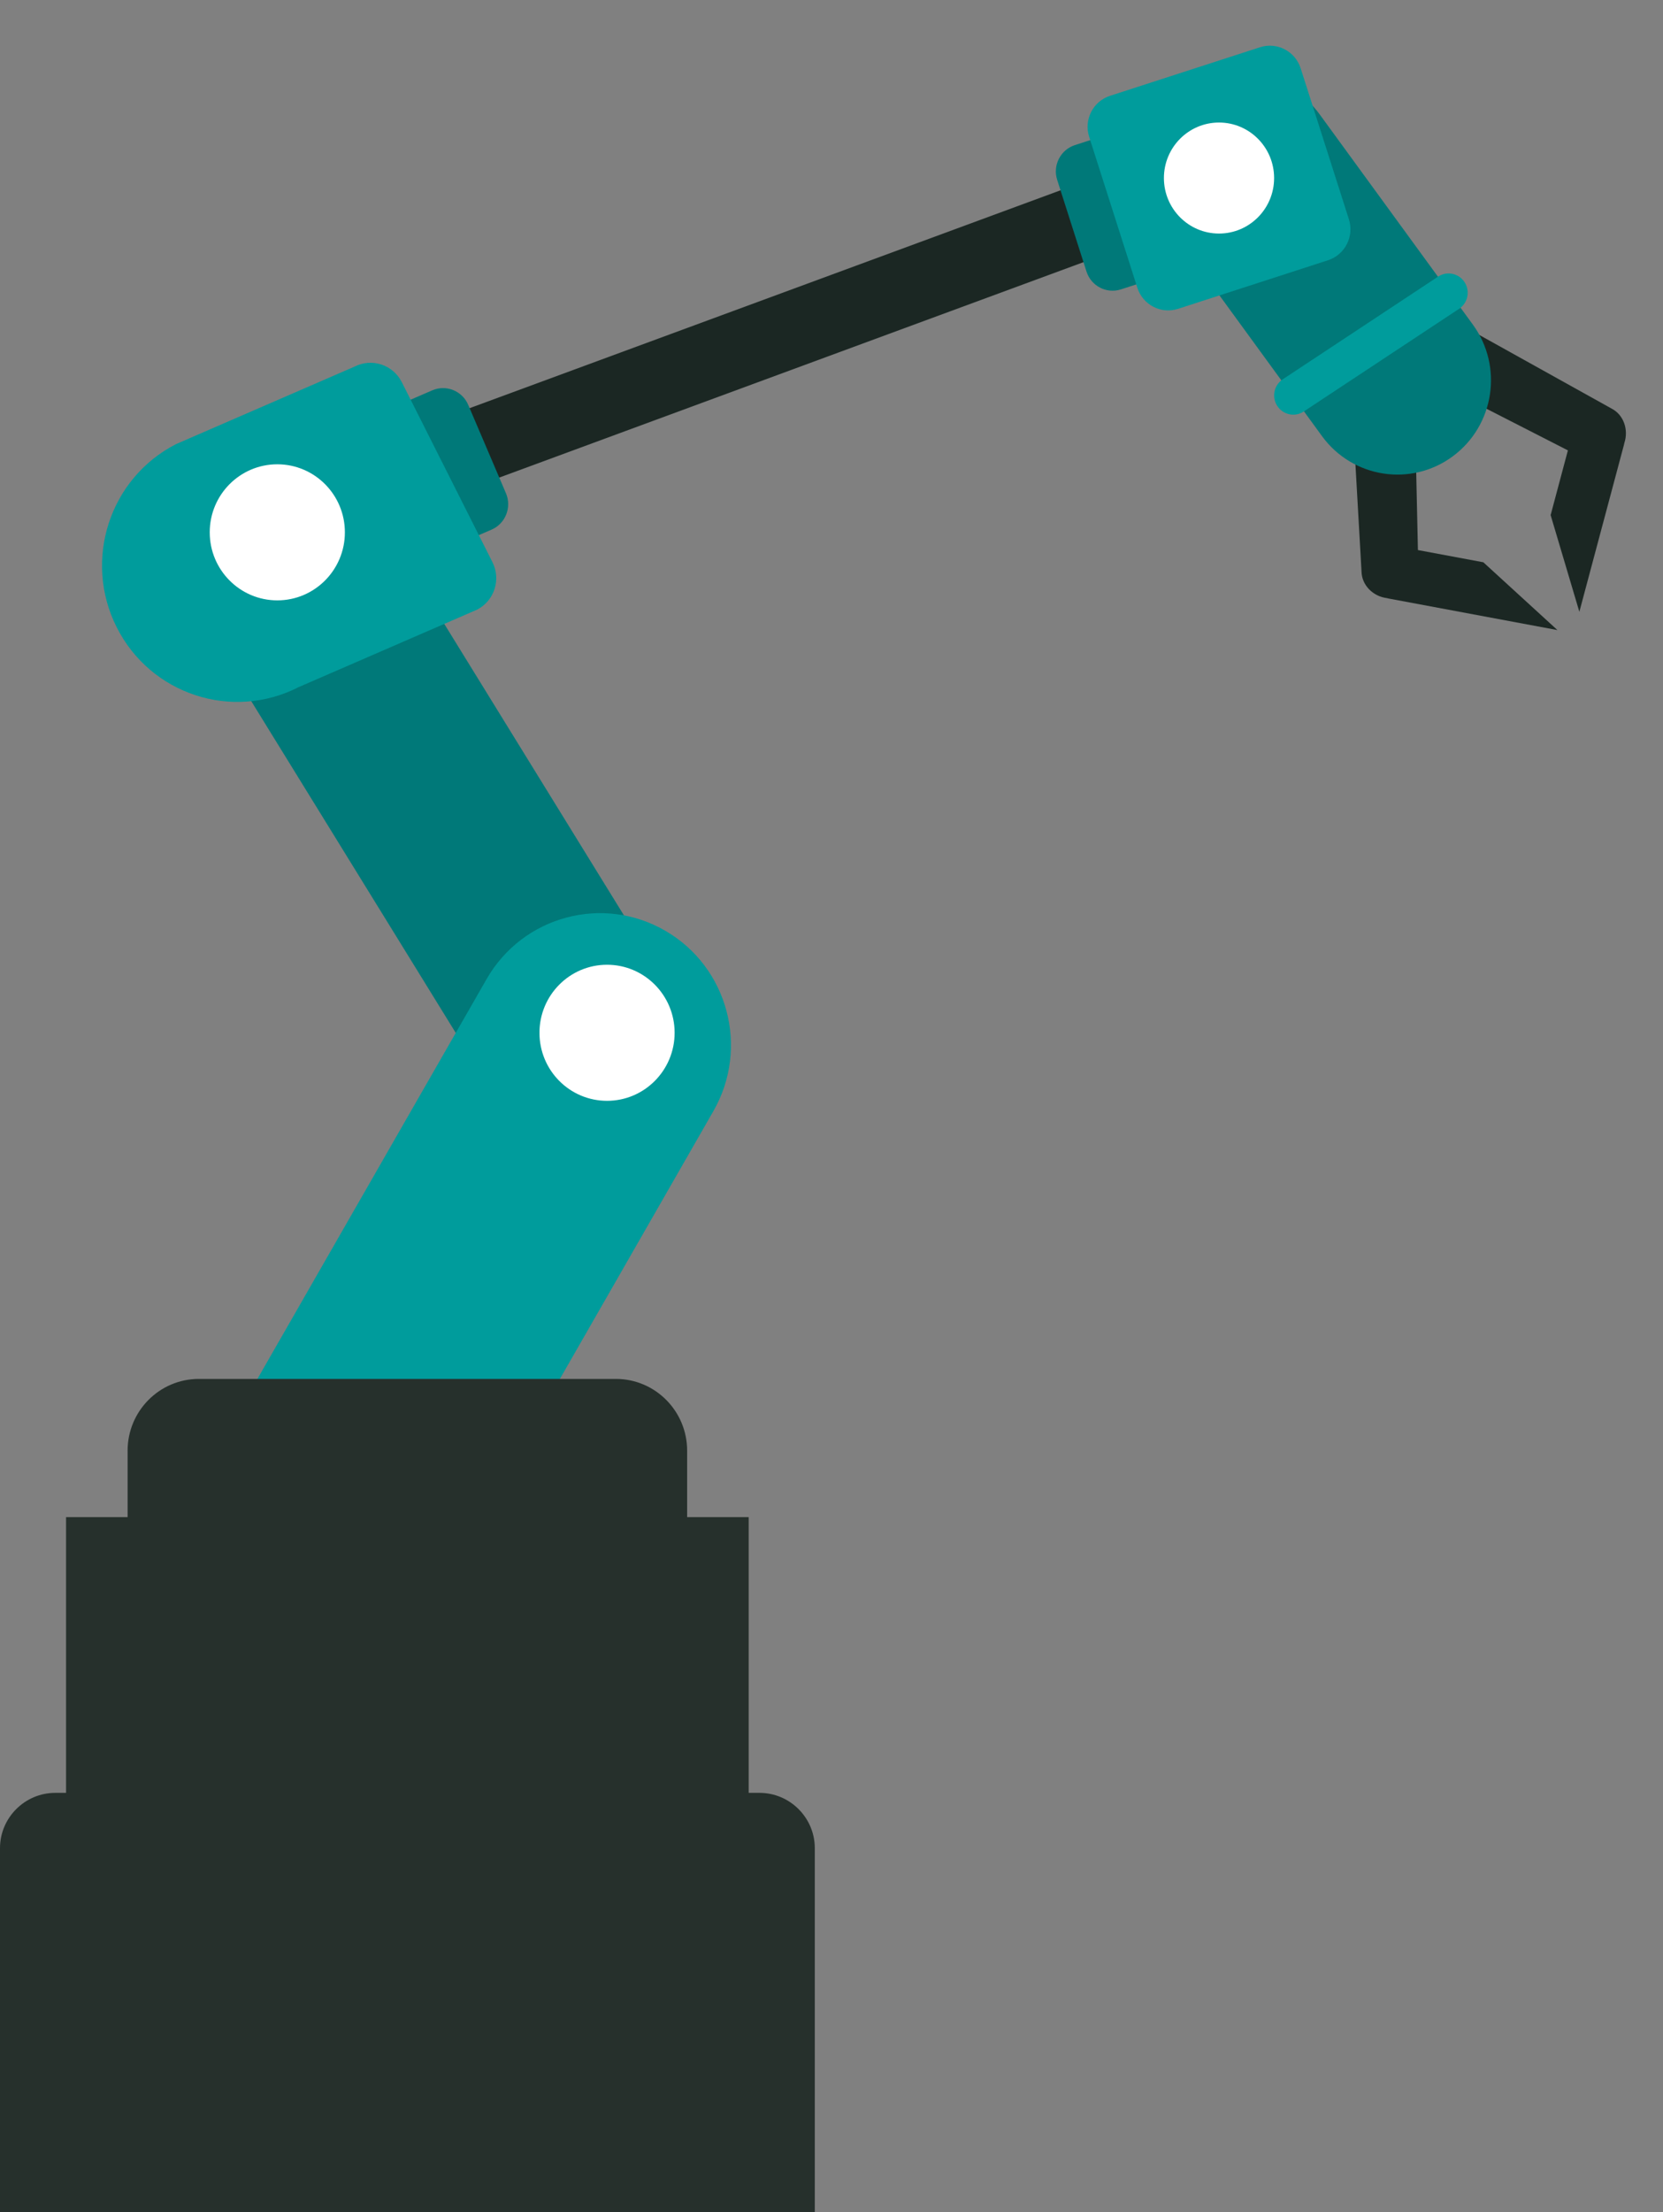 <?xml version="1.0" encoding="utf-8"?>
<!-- Generator: Adobe Illustrator 26.2.1, SVG Export Plug-In . SVG Version: 6.00 Build 0)  -->
<svg version="1.1" id="robot" xmlns="http://www.w3.org/2000/svg" xmlns:xlink="http://www.w3.org/1999/xlink" x="0px" y="0px"
	 viewBox="0 0 361.26 480.2" style="enable-background:new 0 0 361.26 480.2;" xml:space="preserve">
<rect x="0" y="0" width="361.26" height="480.2" fill="#808080" stroke="none"/>
<style type="text/css">
	.st0{fill-rule:evenodd;clip-rule:evenodd;fill:#1B211F;}
	.st1{fill-rule:evenodd;clip-rule:evenodd;fill:#2D3330;}
	.st2{fill-rule:evenodd;clip-rule:evenodd;fill:#444F49;}
	.st3{fill-rule:evenodd;clip-rule:evenodd;fill:#242B28;}
	.st4{fill-rule:evenodd;clip-rule:evenodd;fill:#2F3833;}
	.st5{fill-rule:evenodd;clip-rule:evenodd;fill:#131716;}
	.st6{fill-rule:evenodd;clip-rule:evenodd;fill:#3A9C9C;}
	.st7{fill-rule:evenodd;clip-rule:evenodd;fill:#2C7E82;}
	.st8{fill-rule:evenodd;clip-rule:evenodd;fill:#44BDBD;}
	.st9{fill-rule:evenodd;clip-rule:evenodd;fill:#232A27;}
	.st10{fill-rule:evenodd;clip-rule:evenodd;fill:#266363;}
	.st11{fill-rule:evenodd;clip-rule:evenodd;fill:#133B3B;}
	.st12{fill-rule:evenodd;clip-rule:evenodd;fill:#328282;}
	.st13{fill-rule:evenodd;clip-rule:evenodd;fill:#3D4034;}
	.st14{fill-rule:evenodd;clip-rule:evenodd;fill:#336666;}
	.st15{fill-rule:evenodd;clip-rule:evenodd;fill:url(#SVGID_1_);}
	.st16{fill-rule:evenodd;clip-rule:evenodd;fill:#00CCFF;}
	.st17{fill:#00CCFF;}
	.st18{fill-rule:evenodd;clip-rule:evenodd;fill:#277878;}
	.st19{fill-rule:evenodd;clip-rule:evenodd;fill:#1B494F;}
	.st20{fill-rule:evenodd;clip-rule:evenodd;fill:url(#SVGID_00000078029814908896011320000002932019011881701516_);}
	.st21{fill-rule:evenodd;clip-rule:evenodd;fill:#123236;}
	.st22{fill-rule:evenodd;clip-rule:evenodd;fill:#1C0B1B;}
	.st23{fill-rule:evenodd;clip-rule:evenodd;fill:#75652B;}
	.st24{fill-rule:evenodd;clip-rule:evenodd;fill:url(#SVGID_00000015323224759808256740000010367028568747339141_);}
	.st25{fill-rule:evenodd;clip-rule:evenodd;fill:#EBE2BB;}
	.st26{fill-rule:evenodd;clip-rule:evenodd;fill:#380D13;}
	.st27{fill-rule:evenodd;clip-rule:evenodd;fill:#611C1C;}
	.st28{fill-rule:evenodd;clip-rule:evenodd;fill:#370F31;}
	.st29{fill-rule:evenodd;clip-rule:evenodd;fill:#260D24;}
	.st30{fill-rule:evenodd;clip-rule:evenodd;fill:#F19B78;}
	.st31{fill-rule:evenodd;clip-rule:evenodd;fill:#E67056;}
	.st32{fill-rule:evenodd;clip-rule:evenodd;fill:#FFB294;}
	.st33{fill-rule:evenodd;clip-rule:evenodd;fill:url(#SVGID_00000101074952446504957570000001212861588324613794_);}
	.st34{fill-rule:evenodd;clip-rule:evenodd;fill:#BA3B1C;}
	.st35{fill-rule:evenodd;clip-rule:evenodd;fill:#F6CA96;}
	.st36{fill-rule:evenodd;clip-rule:evenodd;fill:#3B180F;}
	.st37{fill-rule:evenodd;clip-rule:evenodd;fill:#E66F55;}
	.st38{fill-rule:evenodd;clip-rule:evenodd;fill:#991E0E;}
	.st39{fill-rule:evenodd;clip-rule:evenodd;fill:#FFB496;}
	.st40{fill-rule:evenodd;clip-rule:evenodd;fill:#59211F;}
	.st41{fill-rule:evenodd;clip-rule:evenodd;fill:#F07464;}
	.st42{fill-rule:evenodd;clip-rule:evenodd;fill:#BD3E28;}
	.st43{fill-rule:evenodd;clip-rule:evenodd;fill:#A83200;}
	.st44{fill-rule:evenodd;clip-rule:evenodd;fill:#FF9587;}
	.st45{fill-rule:evenodd;clip-rule:evenodd;fill:#E65745;}
	.st46{fill-rule:evenodd;clip-rule:evenodd;fill:#D84B3C;}
	.st47{fill-rule:evenodd;clip-rule:evenodd;fill:#B83228;}
	.st48{fill-rule:evenodd;clip-rule:evenodd;fill:#FFFFF5;}
	.st49{fill-rule:evenodd;clip-rule:evenodd;fill:#FFFFCC;}
	.st50{fill-rule:evenodd;clip-rule:evenodd;fill:#D9D9C5;}
	.st51{fill-rule:evenodd;clip-rule:evenodd;fill:#0A0706;}
	.st52{fill-rule:evenodd;clip-rule:evenodd;fill:#8F7B35;}
	.st53{fill-rule:evenodd;clip-rule:evenodd;fill:#361433;}
	.st54{fill-rule:evenodd;clip-rule:evenodd;fill:#170916;}
	.st55{fill-rule:evenodd;clip-rule:evenodd;fill:#120711;}
	.st56{fill-rule:evenodd;clip-rule:evenodd;fill:#471817;}
	.st57{fill-rule:evenodd;clip-rule:evenodd;fill:#6E2F23;}
	.st58{fill-rule:evenodd;clip-rule:evenodd;fill:#E6654F;}
	.st59{fill-rule:evenodd;clip-rule:evenodd;fill:#FFC3A3;}
	.st60{fill-rule:evenodd;clip-rule:evenodd;fill:#E65D49;}
	.st61{fill-rule:evenodd;clip-rule:evenodd;fill:#FFDCC9;}
	.st62{fill-rule:evenodd;clip-rule:evenodd;fill:#5C4E1E;}
	.st63{fill-rule:evenodd;clip-rule:evenodd;fill:#4D1C49;}
	.st64{fill-rule:evenodd;clip-rule:evenodd;fill:url(#SVGID_00000005225439082021282050000000234372450376195256_);}
	.st65{fill-rule:evenodd;clip-rule:evenodd;fill:url(#SVGID_00000163046963253364702800000011370834269746708411_);}
	.st66{fill-rule:evenodd;clip-rule:evenodd;fill:url(#SVGID_00000049926605047302111350000000450304407082240151_);}
	.st67{fill-rule:evenodd;clip-rule:evenodd;fill:url(#SVGID_00000180358452228365670470000016203035921611075486_);}
	.st68{fill-rule:evenodd;clip-rule:evenodd;fill:none;stroke:#565656;stroke-width:7;stroke-linecap:round;stroke-miterlimit:10;}
	.st69{fill-rule:evenodd;clip-rule:evenodd;fill:url(#SVGID_00000048475663289643494000000001838822445037670024_);}
	.st70{fill-rule:evenodd;clip-rule:evenodd;fill:#D13C30;}
	.st71{fill-rule:evenodd;clip-rule:evenodd;fill:url(#SVGID_00000029046659086481477770000005240621289575497892_);}
	.st72{fill-rule:evenodd;clip-rule:evenodd;fill:url(#SVGID_00000103951339810138682710000005967661795268246175_);}
	.st73{fill-rule:evenodd;clip-rule:evenodd;fill:url(#SVGID_00000011000815128255431610000008522224328306370239_);}
	.st74{fill-rule:evenodd;clip-rule:evenodd;fill:url(#SVGID_00000071545093800517967250000006163429529890736286_);}
	.st75{fill-rule:evenodd;clip-rule:evenodd;fill:url(#SVGID_00000116945249227984577980000005021802809279699094_);}
	.st76{fill-rule:evenodd;clip-rule:evenodd;fill:url(#SVGID_00000055709427063951565520000006662193002105482902_);}
	.st77{fill-rule:evenodd;clip-rule:evenodd;fill:url(#SVGID_00000160178663655286905760000004195243144436516024_);}
	.st78{fill-rule:evenodd;clip-rule:evenodd;fill:#1B2723;}
	.st79{fill-rule:evenodd;clip-rule:evenodd;fill:#007979;}
	.st80{fill-rule:evenodd;clip-rule:evenodd;fill:#009C9C;}
	.st81{fill-rule:evenodd;clip-rule:evenodd;fill:#FFFFFF;}
	.st82{fill-rule:evenodd;clip-rule:evenodd;fill:#26302C;}
</style>
<g>
	<path class="st78" d="M313.97,84.16l26.63,13.61l-3.75,14.05l6.24,20.99l9.69-36.26c0.03-0.12,0.05-0.25,0.08-0.37
		c0.97-2.93-0.17-6.16-2.78-7.49l-32.49-18.07L313.97,84.16z"/>
	<path class="st78" d="M307.36,89.37l0.66,30.04l14.21,2.65l16.1,14.72l-36.68-6.85c-0.12-0.02-0.24-0.06-0.37-0.09
		c-3.04-0.38-5.45-2.82-5.51-5.75l-2.12-37.28L307.36,89.37z"/>
	<polygon class="st78" points="230.84,41.14 88.63,93.54 94.22,108.92 236.43,56.52 	"/>
	<path class="st79" d="M150.37,222.75l-37.73,23.58L46.18,138.59c-6.47-10.49-3.27-24.27,7.15-30.78l0,0
		c10.42-6.51,24.11-3.29,30.58,7.2L150.37,222.75z"/>
	<path class="st80" d="M144.56,202.07L144.56,202.07c-13.61-7.91-31.01-3.21-38.86,10.48l-50.63,88.27l49.28,28.64l50.63-88.27
		C162.83,227.49,158.17,209.98,144.56,202.07z"/>
	<path class="st79" d="M106.79,114.97l-21.07,9.11L72.82,93.85l21.07-9.11c3.02-1.31,6.52,0.1,7.82,3.14l8.21,19.22
		C111.2,110.14,109.81,113.66,106.79,114.97z"/>
	<path class="st79" d="M315.59,99.06L315.59,99.06c-9.05,6.69-21.77,4.72-28.41-4.39L253.9,49.03c-6.64-9.11-4.69-21.91,4.36-28.6
		l0,0c9.05-6.69,21.77-4.72,28.41,4.39l33.28,45.64C326.6,79.57,324.64,92.37,315.59,99.06z"/>
	<path class="st80" d="M318.15,61.25L318.15,61.25c-1.26-1.93-3.83-2.47-5.75-1.2l-33.74,22.29c-1.92,1.27-2.45,3.86-1.19,5.79v0
		c1.26,1.93,3.83,2.47,5.75,1.2l33.74-22.29C318.88,65.77,319.41,63.18,318.15,61.25z"/>
	<path class="st80" d="M87.28,82.95l19.7,39.09c1.9,3.78,0.4,8.39-3.35,10.31l-38.77,16.82c-14.48,7.39-32.17,1.57-39.51-13l0,0
		C18,121.6,23.79,103.79,38.26,96.4l38.77-16.82C80.79,77.67,85.37,79.18,87.28,82.95z"/>
	<path class="st79" d="M233.5,31.5l21.83-7.07l10.01,31.32l-21.83,7.07c-3.13,1.01-6.48-0.72-7.49-3.87l-6.37-19.92
		C228.65,35.89,230.37,32.52,233.5,31.5z"/>
	<path class="st80" d="M288.48,56.5l-32.56,10.54c-3.7,1.2-7.66-0.85-8.85-4.57L236.6,29.7c-1.19-3.72,0.84-7.71,4.54-8.9
		l32.56-10.54c3.7-1.2,7.66,0.85,8.85,4.57l10.48,32.78C294.21,51.32,292.18,55.3,288.48,56.5z"/>
	<ellipse class="st81" cx="131.87" cy="224.2" rx="14.68" ry="14.77"/>
	<ellipse class="st81" cx="60.24" cy="115.56" rx="14.68" ry="14.77"/>
	<ellipse class="st81" cx="264.81" cy="38.65" rx="11.97" ry="12.05"/>
	<path class="st82" d="M12,389.2h2.35v-59.86h13.37v-14.42c0-8.61,6.93-15.58,15.48-15.58h90.59c8.55,0,15.48,6.98,15.48,15.58
		v14.42h13.37v59.86H165c6.6,0,12,5.4,12,12v79H0l0-79C0,394.6,5.4,389.2,12,389.2z"/>
</g>
</svg>
